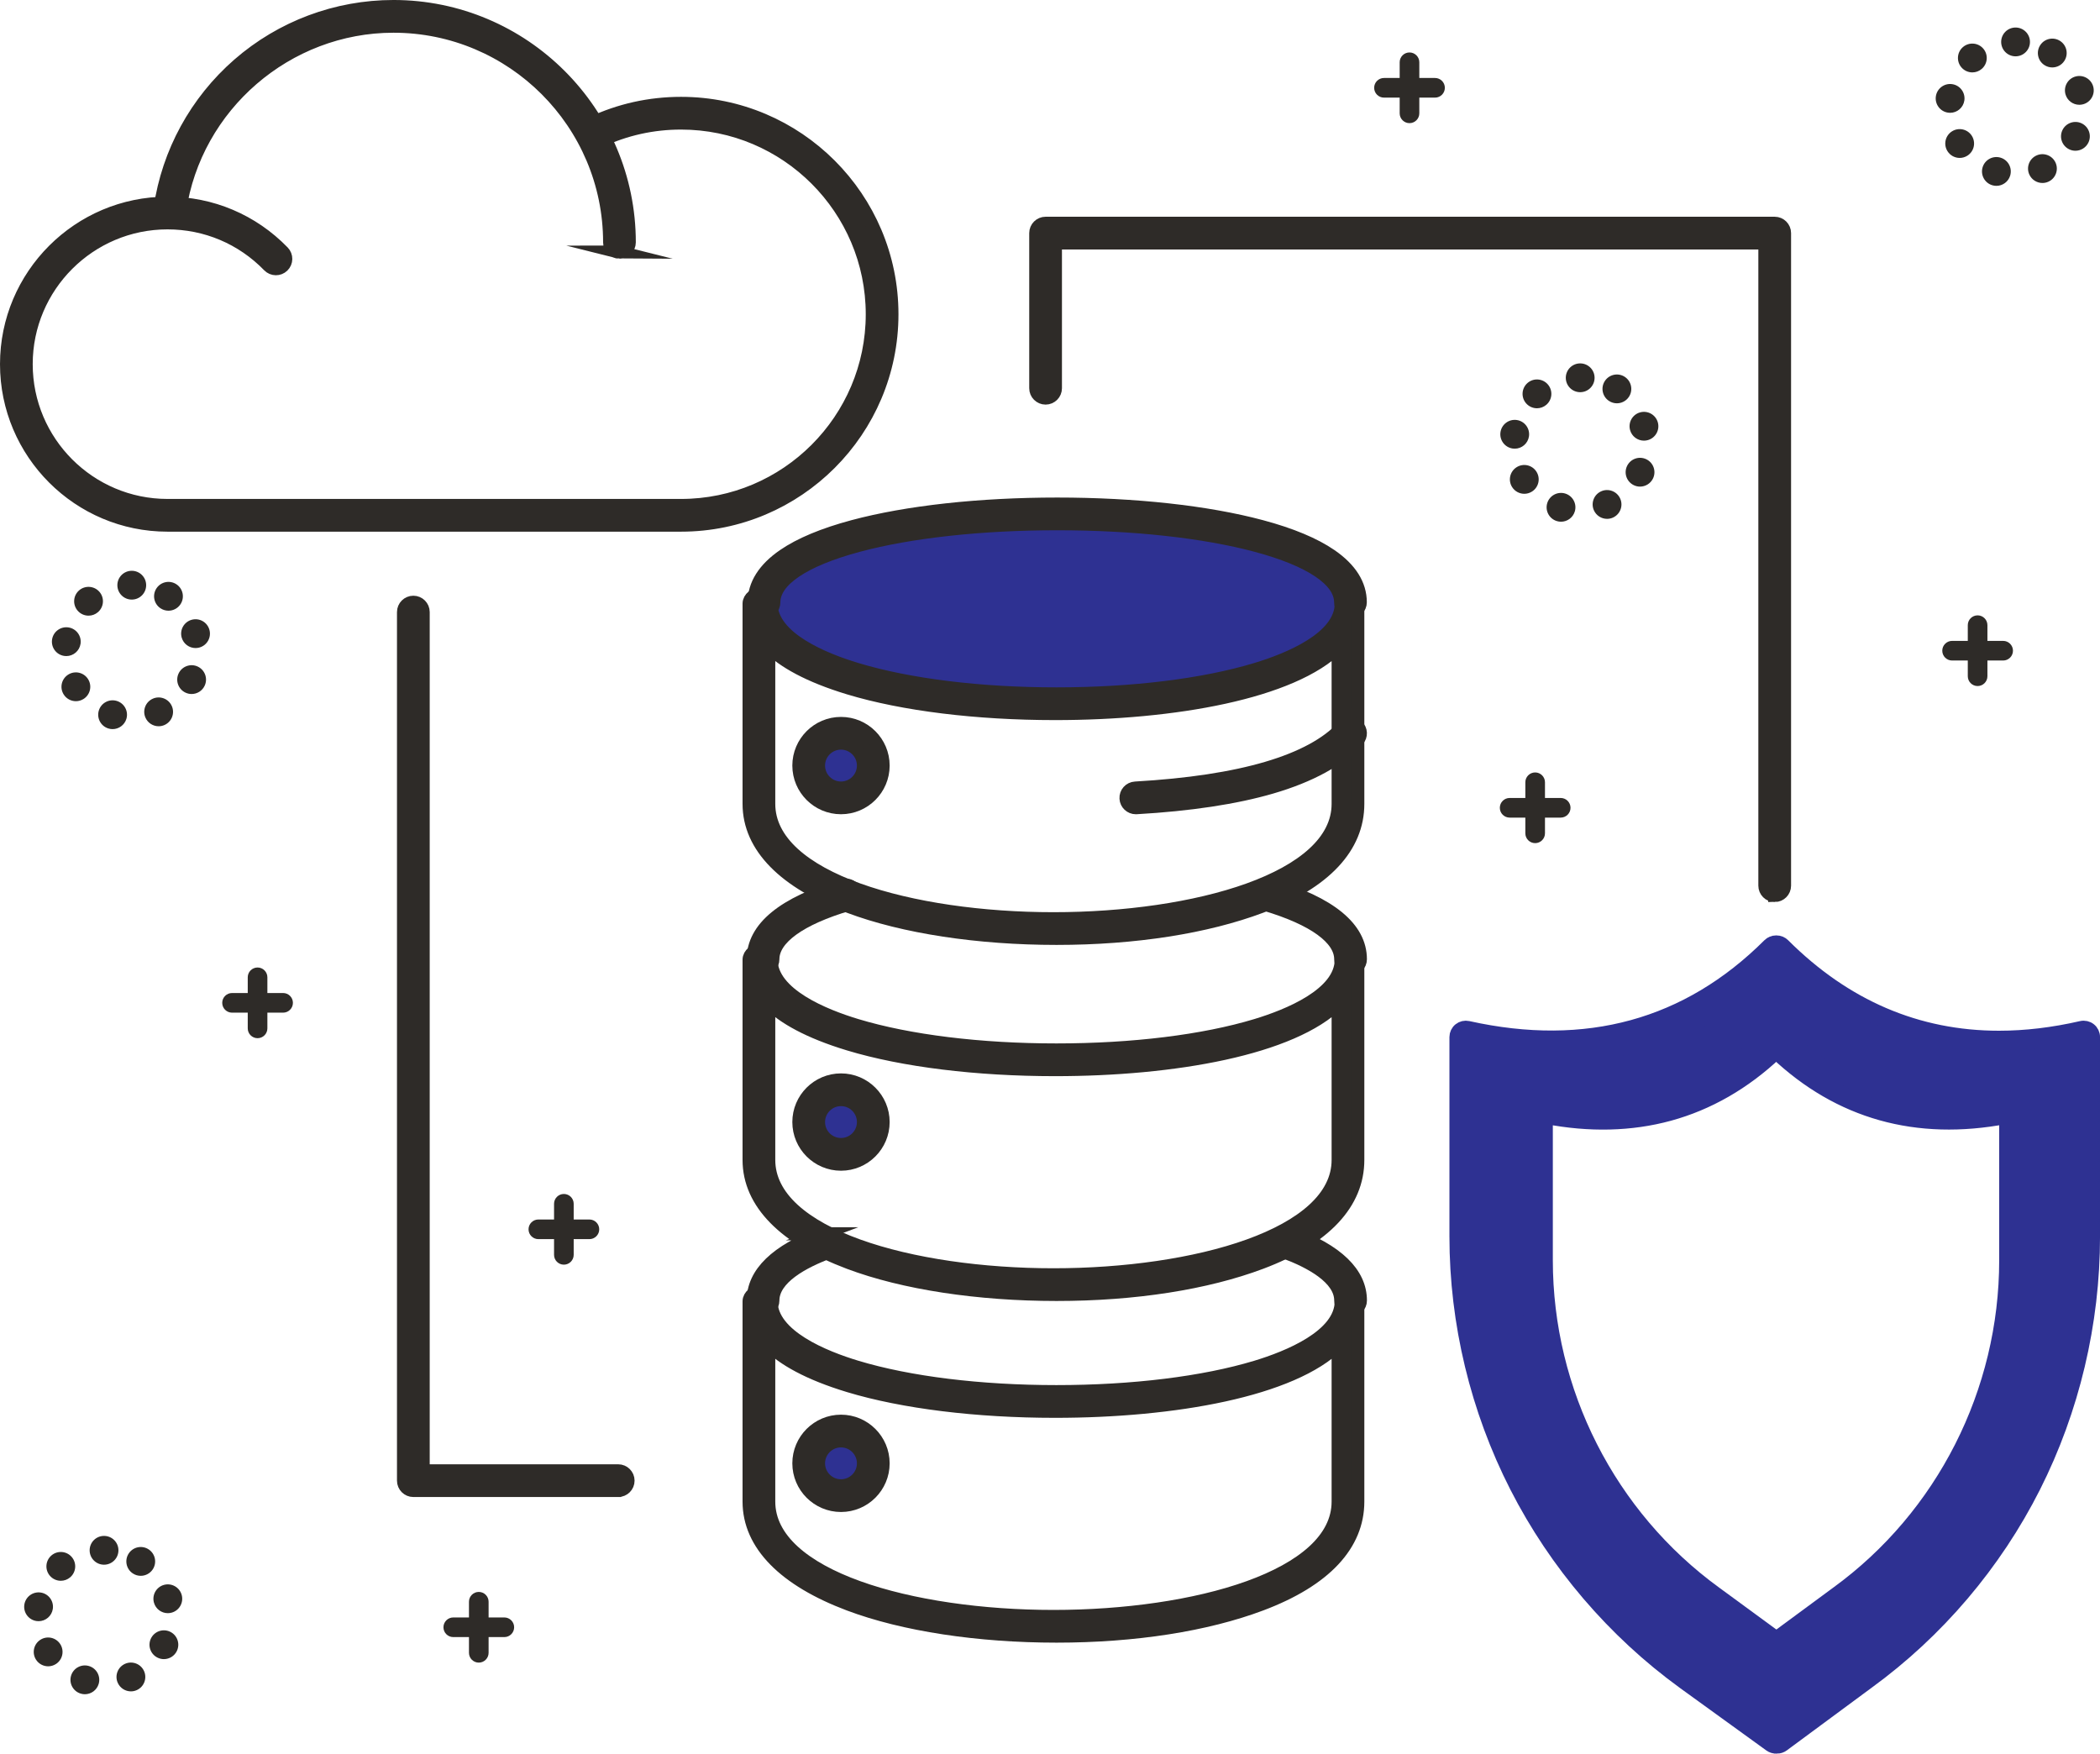 <?xml version="1.0" encoding="UTF-8"?>
<svg id="Layer_2" data-name="Layer 2" xmlns="http://www.w3.org/2000/svg" viewBox="0 0 1604.26 1339.57">
  <defs>
    <style>
      .cls-1, .cls-2 {
        fill: #2e2b28;
      }

      .cls-3, .cls-4 {
        fill: #2e3192;
      }

      .cls-4 {
        stroke: #2e3192;
      }

      .cls-4, .cls-2 {
        stroke-miterlimit: 10;
        stroke-width: 10px;
      }

      .cls-2 {
        stroke: #2e2b28;
      }
    </style>
  </defs>
  <g id="SECURE">
    <path class="cls-3" d="m1357.16,727.57h-.43c-64.14,64-143.46,85.53-237.46,64.63v152.3c0,132.43,63.92,257.08,171.03,334.95l66.43,48.12h.82l64.55-48.12c107.12-77.87,169.16-202.52,169.16-334.95v-152.3c-91,20.9-169.96-.63-234.11-64.63Zm182.11,235.15c0,102.88-48.36,199.84-131.57,260.34l-50.31,37.51h-.64l-51.11-37.51c-83.22-60.49-132.37-157.46-132.37-260.34v-118.32c71,16.23,133.65.16,183.48-49.84h.33c49.83,50,110.19,66.07,182.19,49.84v118.32Z"/>
    <circle class="cls-3" cx="642.32" cy="583.85" r="21.14"/>
    <circle class="cls-3" cx="642.32" cy="857.19" r="21.14"/>
    <circle class="cls-3" cx="642.32" cy="1118.19" r="21.14"/>
    <ellipse class="cls-3" cx="806.71" cy="464.13" rx="224.95" ry="77.68"/>
    <g>
      <g>
        <path class="cls-2" d="m1030.94,453.57c-4.14,0-6.32,3.36-6.32,7.5,0,26.59-40.75,42.86-65.02,50.2-40.12,12.13-94.36,18.8-152.59,18.8s-112.54-6.68-152.67-18.8c-24.27-7.33-65.28-23.61-65.28-50.2,0-4.14-3.96-7.5-8.1-7.5s-8.7,3.36-8.7,7.5v153c0,32.82,27.19,59.95,76.37,78.46,41.63,15.67,98.7,24.29,158.53,24.29s114.5-8.63,156.13-24.29c49.18-18.51,73.97-45.64,73.97-78.46v-153c0-4.14-2.18-7.5-6.32-7.5Zm-8.68,160.5c0,57.61-109.42,87.75-217.5,87.75s-217.5-30.14-217.5-87.75v-120.04c11,11.19,30.56,22.32,61.24,31.6,41.49,12.54,97.8,19.45,157.46,19.45,90.86,0,181.3-16.01,216.3-50.98v119.98Z"/>
        <path class="cls-2" d="m1016.66,424.36c-12.53-8.63-30.38-16.09-53.06-22.16-41.24-11.05-96.62-17.13-155.94-17.13s-114.7,6.08-155.94,17.13c-22.68,6.08-40.53,13.53-53.06,22.16-14.93,10.28-22.5,22.3-22.5,35.71,0,4.14,3.36,7.5,7.5,7.5s7.5-3.36,7.5-7.5c0-16.84,22.89-32.25,64.44-43.38,40.01-10.72,94.01-16.62,152.06-16.62s112.05,5.9,152.06,16.62c41.56,11.13,64.44,26.54,64.44,43.38,0,4.14,3.36,7.5,7.5,7.5s7.5-3.36,7.5-7.5c0-13.41-7.57-25.43-22.5-35.71Z"/>
      </g>
      <g>
        <path class="cls-2" d="m1030.94,725.57c-4.14,0-6.32,3.36-6.32,7.5,0,26.59-40.75,42.86-65.02,50.2-40.12,12.13-94.36,18.8-152.59,18.8s-112.54-6.68-152.67-18.8c-24.27-7.33-65.28-23.61-65.28-50.2,0-4.14-3.96-7.5-8.1-7.5s-8.7,3.36-8.7,7.5v153c0,32.82,27.19,59.95,76.37,78.46,41.63,15.67,98.7,24.29,158.53,24.29s114.5-8.63,156.13-24.29c49.18-18.51,73.97-45.64,73.97-78.46v-153c0-4.14-2.18-7.5-6.32-7.5Zm-8.68,160.5c0,57.61-109.42,87.75-217.5,87.75s-217.5-30.14-217.5-87.75v-120.04c11,11.19,30.56,22.32,61.24,31.6,41.49,12.54,97.8,19.45,157.46,19.45,90.86,0,181.3-16.01,216.3-50.98v119.98Z"/>
        <path class="cls-2" d="m970.94,676.54c-3.97-1.18-8.15,1.08-9.33,5.05-1.18,3.97,1.08,8.15,5.05,9.33,37.12,11.04,57.57,25.9,57.57,41.85,0,4.14,3.36,7.5,7.5,7.5s7.5-3.36,7.5-7.5c0-23.84-22.98-42.75-68.3-56.23Z"/>
        <path class="cls-2" d="m644.03,676.44c-45.53,13.48-68.62,32.43-68.62,56.32,0,4.14,3.36,7.5,7.5,7.5s7.5-3.36,7.5-7.5c0-16,20.56-30.89,57.88-41.94,3.97-1.18,6.24-5.35,5.06-9.32-1.18-3.97-5.35-6.24-9.32-5.06Z"/>
      </g>
      <g>
        <path class="cls-2" d="m1030.94,986.57c-4.14,0-6.32,3.36-6.32,7.5,0,26.59-40.75,42.86-65.02,50.2-40.12,12.13-94.36,18.8-152.59,18.8s-112.54-6.68-152.67-18.8c-24.27-7.33-65.28-23.61-65.28-50.2,0-4.14-3.96-7.5-8.1-7.5s-8.7,3.36-8.7,7.5v153c0,32.82,27.19,59.95,76.37,78.46,41.63,15.67,98.7,24.29,158.53,24.29s114.5-8.63,156.13-24.29c49.18-18.51,73.97-45.64,73.97-78.46v-153c0-4.14-2.18-7.5-6.32-7.5Zm-8.68,160.5c0,57.61-109.42,87.75-217.5,87.75s-217.5-30.14-217.5-87.75v-120.04c11,11.19,30.56,22.32,61.24,31.6,41.49,12.54,97.8,19.45,157.46,19.45,90.86,0,181.3-16.01,216.3-50.98v119.98Z"/>
        <path class="cls-2" d="m986.44,942.39c-3.88-1.44-8.2.53-9.64,4.42-1.44,3.88.53,8.2,4.42,9.64,19.63,7.3,43.03,19.64,43.03,37.02,0,4.14,3.36,7.5,7.5,7.5s7.5-3.36,7.5-7.5c0-20.87-17.77-38.06-52.8-51.08Z"/>
        <path class="cls-2" d="m627.98,942.48c-34.88,13.01-52.57,30.17-52.57,50.99,0,4.14,3.36,7.5,7.5,7.5s7.5-3.36,7.5-7.5c0-17.33,23.28-29.65,42.81-36.94,3.88-1.45,5.85-5.77,4.4-9.65-1.45-3.88-5.77-5.85-9.65-4.4Z"/>
      </g>
      <path class="cls-2" d="m642.46,552.65c-17.74,0-32.17,14.43-32.17,32.17s14.43,32.17,32.17,32.17,32.17-14.43,32.17-32.17-14.43-32.17-32.17-32.17Zm0,49.34c-9.47,0-17.17-7.7-17.17-17.17s7.7-17.17,17.17-17.17,17.17,7.7,17.17,17.17-7.7,17.17-17.17,17.17Z"/>
      <path class="cls-2" d="m642.46,824.97c-17.74,0-32.17,14.43-32.17,32.17s14.43,32.17,32.17,32.17,32.17-14.43,32.17-32.17-14.43-32.17-32.17-32.17Zm0,49.34c-9.47,0-17.17-7.7-17.17-17.17s7.7-17.17,17.17-17.17,17.17,7.7,17.17,17.17-7.7,17.17-17.17,17.17Z"/>
      <path class="cls-2" d="m642.46,1085.67c-17.74,0-32.17,14.43-32.17,32.17s14.43,32.17,32.17,32.17,32.17-14.43,32.17-32.17-14.43-32.17-32.17-32.17Zm0,49.34c-9.47,0-17.17-7.7-17.17-17.17s7.7-17.17,17.17-17.17,17.17,7.7,17.17,17.17-7.7,17.17-17.17,17.17Z"/>
      <path class="cls-2" d="m1026.22,555.07c-24.42,26.49-77.9,42.29-158.96,46.94-4.14.24-7.3,3.78-7.06,7.92.23,3.99,3.54,7.07,7.48,7.07.14,0,.29,0,.44-.01,41-2.35,75.71-7.6,103.17-15.61,29.63-8.64,51.82-20.8,65.96-36.13,2.81-3.05,2.61-7.79-.43-10.6-3.05-2.81-7.79-2.61-10.6.43Z"/>
    </g>
    <g>
      <path class="cls-2" d="m520.31,401.14H127.96c-67.8,0-122.96-55.16-122.96-122.96s55.16-122.96,122.96-122.96c33.53,0,64.86,13.25,88.22,37.31,2.89,2.97,2.82,7.72-.16,10.61-2.97,2.88-7.72,2.82-10.61-.16-20.51-21.12-48.02-32.76-77.46-32.76-59.53,0-107.96,48.43-107.96,107.96s48.43,107.96,107.96,107.96h392.35c80.55,0,146.08-65.53,146.08-146.08s-65.53-146.08-146.08-146.08c-21.72,0-42.61,4.65-62.11,13.82-3.75,1.76-8.22.15-9.98-3.59-1.76-3.75-.15-8.22,3.59-9.98,21.51-10.12,44.55-15.25,68.49-15.25,88.82,0,161.08,72.26,161.08,161.08s-72.26,161.08-161.08,161.08Z"/>
      <path class="cls-2" d="m473.23,192.63c-4.14,0-7.5-3.36-7.5-7.5,0-91.05-74.08-165.13-165.13-165.13-81.39,0-151.63,60.62-163.39,141.02-.6,4.1-4.41,6.94-8.51,6.34-4.1-.6-6.94-4.41-6.34-8.51,6.2-42.37,27.48-81.28,59.93-109.56,32.77-28.56,74.78-44.29,118.3-44.29,99.33,0,180.13,80.81,180.13,180.13,0,4.14-3.36,7.5-7.5,7.5Z"/>
    </g>
    <g>
      <path class="cls-4" d="m1357.55,1334.57h-.82c-1.58,0-3.12-.5-4.4-1.42l-66.18-47.87c-53.56-38.93-97.76-90.65-127.84-149.56-30.12-58.98-46.04-125.11-46.04-191.22v-152.3c0-2.27,1.03-4.43,2.81-5.85,1.78-1.42,4.1-1.96,6.32-1.47,90.5,20.12,167.9-1.12,230.04-63.12,1.41-1.4,3.31-2.19,5.3-2.19h.43c1.99,0,3.89.79,5.3,2.19,47.09,46.99,102.28,70.61,164.64,70.61,20.25,0,41.26-2.49,62.99-7.48,2.23-.51,4.56.02,6.35,1.44,1.79,1.42,2.83,3.58,2.83,5.87v152.3c0,66.3-15.68,132.42-45.34,191.19-29.8,59.04-73.77,110.77-127.16,149.58l-64.76,47.84c-1.29.95-2.85,1.47-4.46,1.47Zm-230.29-533.15v143.07c0,129.45,62.69,252.3,167.69,328.63l62.14,44.95,60.8-44.92c104.19-75.74,166.37-198.59,166.37-328.67v-143.02c-43,8.63-84.11,7.7-121.88-2.78-38.42-10.66-73.86-31.29-105.44-61.36-31.64,30.14-67.11,50.77-105.5,61.37-37.97,10.48-80.17,11.39-124.17,2.72Z"/>
      <path class="cls-4" d="m1357.38,1267.57h-.64c-1.59,0-3.15-.51-4.43-1.45l-50.86-37.26c-41.72-30.33-76.15-70.73-99.52-116.81-23.33-45.99-35.67-97.63-35.67-149.33v-118.32c0-2.28,1.04-4.44,2.83-5.86,1.79-1.42,4.12-1.95,6.35-1.45,69.08,15.8,128.3-.46,176-48.32,1.41-1.41,3.32-2.21,5.31-2.21h.33c1.99,0,3.9.79,5.31,2.21,48.15,48.31,105.64,64.12,175.73,48.31,2.22-.5,4.55.04,6.33,1.46,1.78,1.42,2.82,3.58,2.82,5.86v118.32c0,51.75-12.28,103.38-35.51,149.32-23.32,46.11-57.69,86.51-99.4,116.83l-50.52,37.23c-1.29.95-2.85,1.46-4.45,1.46Zm-176.12-413.93v109.08c0,100.33,48.24,195.29,129.03,254.02l46.75,34.25,46.44-34.22c80.65-58.63,128.77-153.59,128.77-254.05v-109.1c-68,12.92-127.05-3.63-175.36-49.25-24.39,23-51.85,38.78-81.74,46.94-29.06,7.93-60.9,8.71-93.9,2.33Z"/>
    </g>
    <path class="cls-2" d="m472.27,1138.57h-156.5c-4.14,0-7.5-3.36-7.5-7.5V467.57c0-4.14,3.36-7.5,7.5-7.5s7.5,3.36,7.5,7.5v656h149c4.14,0,7.5,3.36,7.5,7.5s-3.36,7.5-7.5,7.5Z"/>
    <path class="cls-2" d="m1355.76,684.07c-4.14,0-7.5-3.36-7.5-7.5V185.57h-542v111c0,4.14-3.36,7.5-7.5,7.5s-7.5-3.36-7.5-7.5v-118.5c0-4.14,3.36-7.5,7.5-7.5h557c4.14,0,7.5,3.36,7.5,7.5v498.5c0,4.14-3.36,7.5-7.5,7.5Z"/>
    <path class="cls-1" d="m82.83,556.49c-5.81-1.75-9.1-7.89-7.34-13.71h0c1.75-5.81,7.89-9.1,13.71-7.34h0c5.81,1.75,9.1,7.89,7.35,13.71h0c-1.44,4.75-5.81,7.82-10.53,7.82h0c-1.05,0-2.13-.16-3.19-.48Zm28.31-8.24c-2.47-5.55.02-12.05,5.58-14.52h0c5.55-2.47,12.05.03,14.52,5.58h0c2.47,5.55-.03,12.05-5.58,14.52h0c-1.46.65-2.97.95-4.47.95h0c-4.21,0-8.23-2.43-10.05-6.53Zm-62.46-17.72h0c-3.26-5.13-1.74-11.92,3.39-15.18h0c5.12-3.26,11.92-1.74,15.18,3.39h0c3.26,5.12,1.74,11.92-3.39,15.18h0c-1.83,1.16-3.87,1.72-5.89,1.72h0c-3.63,0-7.2-1.81-9.29-5.11Zm93.01-1.44c-5.5-2.59-7.84-9.15-5.25-14.64h0c2.6-5.49,9.16-7.84,14.65-5.25h0c5.49,2.6,7.84,9.16,5.24,14.65h0c-1.87,3.98-5.83,6.3-9.95,6.3h0c-1.57,0-3.17-.34-4.69-1.06Zm-92.64-28.04c-6.01-.88-10.16-6.47-9.28-12.48h0c.88-6.01,6.47-10.17,12.48-9.29h0c6.01.88,10.17,6.47,9.29,12.48h0c-.81,5.47-5.5,9.41-10.87,9.41h0c-.53,0-1.07-.04-1.62-.12Zm89.73-14.07c-1.62-5.86,1.81-11.92,7.67-13.54h0c5.85-1.62,11.91,1.81,13.53,7.66h0c1.63,5.86-1.8,11.92-7.66,13.54h0c-.98.27-1.97.4-2.94.4h0c-4.82,0-9.25-3.19-10.6-8.06Zm-79.46-20.49c-3.97-4.6-3.46-11.55,1.13-15.52h0c4.6-3.97,11.55-3.46,15.52,1.14h0c3.97,4.59,3.46,11.54-1.14,15.51h0c-2.08,1.8-4.64,2.68-7.18,2.68h0c-3.09,0-6.16-1.29-8.33-3.81Zm63.28-1.84c-5.06-3.37-6.41-10.2-3.04-15.25h0c3.37-5.06,10.2-6.42,15.26-3.04h0c5.05,3.37,6.41,10.2,3.03,15.26h0c-2.12,3.17-5.6,4.89-9.15,4.89h0c-2.1,0-4.23-.6-6.1-1.86Zm-32.94-17.63c0-6.08,4.93-11,11-11h0c6.08,0,11,4.92,11,11h0c0,6.08-4.92,11-11,11h0c-6.07,0-11-4.92-11-11Z"/>
    <path class="cls-1" d="m61.65,1293.74c-5.82-1.75-9.11-7.89-7.35-13.71h0c1.76-5.81,7.9-9.1,13.71-7.34h0c5.82,1.75,9.11,7.89,7.35,13.71h0c-1.44,4.75-5.8,7.82-10.53,7.82h0c-1.05,0-2.12-.16-3.18-.48Zm28.3-8.24c-2.47-5.55.03-12.05,5.58-14.52h0c5.55-2.47,12.05.03,14.52,5.58h0c2.47,5.55-.03,12.05-5.58,14.52h0c-1.45.65-2.97.95-4.46.95h0c-4.22,0-8.24-2.43-10.06-6.53Zm-62.46-17.72c-3.25-5.13-1.74-11.92,3.39-15.18h0c5.13-3.26,11.93-1.74,15.18,3.39h0c3.26,5.12,1.74,11.92-3.38,15.18h0c-1.83,1.16-3.87,1.72-5.89,1.72h0c-3.64,0-7.2-1.81-9.3-5.11Zm93.01-1.44c-5.49-2.59-7.84-9.15-5.24-14.64h0c2.6-5.49,9.15-7.84,14.64-5.25h0c5.5,2.6,7.84,9.16,5.25,14.65h0c-1.88,3.97-5.83,6.3-9.95,6.3h0c-1.58,0-3.18-.34-4.7-1.06Zm-92.63-28.04c-6.01-.88-10.17-6.47-9.28-12.48h0c.88-6.01,6.46-10.17,12.48-9.29h0c6.01.88,10.16,6.47,9.28,12.48h0c-.8,5.47-5.5,9.41-10.87,9.41h0c-.53,0-1.07-.04-1.61-.12Zm89.73-14.07c-1.63-5.86,1.81-11.92,7.66-13.54h0c5.85-1.62,11.91,1.81,13.54,7.66h0c1.62,5.86-1.81,11.92-7.67,13.54h0c-.98.27-1.97.4-2.94.4h0c-4.82,0-9.24-3.19-10.59-8.06Zm-79.47-20.49c-3.97-4.6-3.46-11.55,1.14-15.52h0c4.59-3.97,11.54-3.46,15.51,1.14h0c3.97,4.6,3.46,11.54-1.13,15.51h0c-2.08,1.8-4.64,2.68-7.19,2.68h0c-3.09,0-6.15-1.29-8.33-3.81Zm63.28-1.84c-5.05-3.37-6.41-10.2-3.04-15.25h0c3.38-5.06,10.21-6.42,15.26-3.04h0c5.05,3.37,6.41,10.2,3.04,15.26h0c-2.12,3.17-5.61,4.89-9.16,4.89h0c-2.1,0-4.22-.6-6.1-1.86Zm-32.93-17.63c0-6.08,4.92-11,11-11h0c6.07,0,11,4.92,11,11h0c0,6.08-4.93,11-11,11h0c-6.08,0-11-4.92-11-11Z"/>
    <path class="cls-1" d="m1189.33,398.06h0c-5.82-1.75-9.11-7.89-7.35-13.71h0c1.76-5.81,7.9-9.1,13.71-7.35h0c5.82,1.76,9.11,7.9,7.35,13.72h0c-1.44,4.75-5.81,7.82-10.53,7.82h0c-1.05,0-2.12-.16-3.18-.48Zm28.3-8.24c-2.47-5.55.03-12.05,5.58-14.52h0c5.55-2.47,12.05.03,14.52,5.58h0c2.47,5.55-.03,12.05-5.58,14.52h0c-1.45.65-2.97.95-4.46.95h0c-4.22,0-8.24-2.43-10.06-6.53Zm-62.46-17.72c-3.26-5.13-1.74-11.92,3.39-15.18h0c5.13-3.26,11.93-1.74,15.18,3.39h0c3.26,5.12,1.74,11.92-3.39,15.18h0c-1.82,1.16-3.87,1.72-5.88,1.72h0c-3.64,0-7.2-1.81-9.3-5.11Zm93.01-1.44c-5.49-2.59-7.84-9.15-5.24-14.64h0c2.59-5.49,9.15-7.84,14.64-5.24h0c5.5,2.59,7.84,9.15,5.25,14.64h0c-1.88,3.97-5.83,6.3-9.96,6.3h0c-1.57,0-3.17-.34-4.69-1.06Zm-92.63-28.04c-6.01-.88-10.17-6.47-9.29-12.48h0c.89-6.01,6.47-10.17,12.48-9.29h0c6.01.88,10.17,6.47,9.29,12.48h0c-.8,5.47-5.5,9.41-10.87,9.41h0c-.53,0-1.07-.04-1.61-.12Zm89.73-14.07c-1.63-5.86,1.8-11.92,7.66-13.54h0c5.85-1.62,11.91,1.81,13.54,7.66h0c1.62,5.86-1.81,11.92-7.67,13.54h0c-.98.27-1.97.4-2.94.4h0c-4.82,0-9.25-3.19-10.59-8.06Zm-79.47-20.49c-3.97-4.6-3.46-11.55,1.14-15.52h0c4.59-3.97,11.54-3.46,15.51,1.14h0c3.97,4.6,3.46,11.54-1.13,15.51h0c-2.08,1.8-4.64,2.68-7.19,2.68h0c-3.09,0-6.15-1.29-8.33-3.81Zm63.28-1.84c-5.05-3.37-6.41-10.2-3.04-15.25h0c3.38-5.06,10.21-6.42,15.26-3.04h0c5.05,3.37,6.41,10.2,3.04,15.26h0c-2.12,3.17-5.61,4.89-9.16,4.89h0c-2.1,0-4.22-.6-6.1-1.86Zm-32.93-17.63c0-6.07,4.92-11,11-11h0c6.07,0,11,4.93,11,11h0c0,6.08-4.93,11-11,11h0c-6.08,0-11-4.92-11-11Z"/>
    <path class="cls-1" d="m1521.93,141.49h0c-5.81-1.75-9.1-7.89-7.35-13.71h0c1.76-5.81,7.9-9.1,13.72-7.34h0c5.81,1.75,9.1,7.89,7.34,13.71h0c-1.43,4.75-5.8,7.82-10.52,7.82h0c-1.06,0-2.13-.16-3.19-.48Zm28.3-8.24c-2.46-5.55.03-12.05,5.59-14.52h0c5.55-2.47,12.05.03,14.52,5.58h0c2.46,5.55-.03,12.05-5.58,14.52h0c-1.46.65-2.97.95-4.47.95h0c-4.21,0-8.23-2.43-10.06-6.53Zm-62.45-17.72c-3.26-5.13-1.74-11.92,3.38-15.18h0c5.13-3.26,11.93-1.74,15.19,3.39h0c3.25,5.13,1.74,11.92-3.39,15.18h0c-1.83,1.16-3.87,1.72-5.89,1.72h0c-3.64,0-7.2-1.81-9.29-5.11Zm93.01-1.44c-5.5-2.59-7.84-9.15-5.25-14.64h0c2.6-5.49,9.16-7.84,14.65-5.25h0c5.49,2.6,7.84,9.16,5.24,14.65h0c-1.88,3.97-5.83,6.3-9.95,6.3h0c-1.58,0-3.18-.34-4.69-1.06Zm-92.63-28.04c-6.02-.88-10.17-6.47-9.29-12.48h0c.88-6.01,6.47-10.17,12.48-9.29h0c6.01.88,10.17,6.47,9.29,12.48h0c-.81,5.47-5.51,9.41-10.87,9.41h0c-.53,0-1.07-.04-1.61-.12Zm89.72-14.07c-1.62-5.86,1.81-11.92,7.66-13.54h0c5.86-1.62,11.92,1.81,13.54,7.66h0c1.62,5.86-1.81,11.92-7.66,13.54h0c-.98.27-1.97.4-2.95.4h0c-4.82,0-9.24-3.19-10.59-8.06Zm-79.46-20.49c-3.97-4.6-3.47-11.55,1.13-15.52h0c4.6-3.97,11.55-3.46,15.52,1.14h0c3.97,4.59,3.46,11.54-1.14,15.51h0c-2.08,1.8-4.64,2.68-7.18,2.68h0c-3.09,0-6.16-1.29-8.33-3.81Zm63.27-1.84c-5.05-3.37-6.41-10.2-3.03-15.25h0c3.37-5.06,10.2-6.42,15.25-3.04h0c5.06,3.37,6.42,10.2,3.04,15.26h0c-2.12,3.17-5.6,4.89-9.16,4.89h0c-2.1,0-4.22-.6-6.1-1.86Zm-32.93-17.63c0-6.08,4.93-11,11-11h0c6.08,0,11,4.92,11,11h0c0,6.08-4.92,11-11,11h0c-6.07,0-11-4.92-11-11Z"/>
    <g>
      <path class="cls-1" d="m196.76,793.07c-4.14,0-7.5-3.36-7.5-7.5v-39c0-4.14,3.36-7.5,7.5-7.5s7.5,3.36,7.5,7.5v39c0,4.14-3.36,7.5-7.5,7.5Z"/>
      <path class="cls-1" d="m216.27,773.57h-39c-4.14,0-7.5-3.36-7.5-7.5s3.36-7.5,7.5-7.5h39c4.14,0,7.5,3.36,7.5,7.5s-3.36,7.5-7.5,7.5Z"/>
    </g>
    <g>
      <path class="cls-1" d="m365.76,1270.07c-4.14,0-7.5-3.36-7.5-7.5v-39c0-4.14,3.36-7.5,7.5-7.5s7.5,3.36,7.5,7.5v39c0,4.14-3.36,7.5-7.5,7.5Z"/>
      <path class="cls-1" d="m385.27,1250.57h-39c-4.14,0-7.5-3.36-7.5-7.5s3.36-7.5,7.5-7.5h39c4.14,0,7.5,3.36,7.5,7.5s-3.36,7.5-7.5,7.5Z"/>
    </g>
    <g>
      <path class="cls-1" d="m430.76,966.07c-4.14,0-7.5-3.36-7.5-7.5v-39c0-4.14,3.36-7.5,7.5-7.5s7.5,3.36,7.5,7.5v39c0,4.14-3.36,7.5-7.5,7.5Z"/>
      <path class="cls-1" d="m450.27,946.57h-39c-4.14,0-7.5-3.36-7.5-7.5s3.36-7.5,7.5-7.5h39c4.14,0,7.5,3.36,7.5,7.5s-3.36,7.5-7.5,7.5Z"/>
    </g>
    <g>
      <path class="cls-1" d="m1172.76,644.07c-4.14,0-7.5-3.36-7.5-7.5v-39c0-4.14,3.36-7.5,7.5-7.5s7.5,3.36,7.5,7.5v39c0,4.14-3.36,7.5-7.5,7.5Z"/>
      <path class="cls-1" d="m1192.27,624.57h-39c-4.14,0-7.5-3.36-7.5-7.5s3.36-7.5,7.5-7.5h39c4.14,0,7.5,3.36,7.5,7.5s-3.36,7.5-7.5,7.5Z"/>
    </g>
    <g>
      <path class="cls-1" d="m1510.76,524.07c-4.14,0-7.5-3.36-7.5-7.5v-39c0-4.14,3.36-7.5,7.5-7.5s7.5,3.36,7.5,7.5v39c0,4.14-3.36,7.5-7.5,7.5Z"/>
      <path class="cls-1" d="m1530.27,504.57h-39c-4.14,0-7.5-3.36-7.5-7.5s3.36-7.5,7.5-7.5h39c4.14,0,7.5,3.36,7.5,7.5s-3.36,7.5-7.5,7.5Z"/>
    </g>
    <g>
      <path class="cls-1" d="m1076.76,94.07c-4.14,0-7.5-3.36-7.5-7.5v-39c0-4.14,3.36-7.5,7.5-7.5s7.5,3.36,7.5,7.5v39c0,4.14-3.36,7.5-7.5,7.5Z"/>
      <path class="cls-1" d="m1096.27,74.57h-39c-4.14,0-7.5-3.36-7.5-7.5s3.36-7.5,7.5-7.5h39c4.14,0,7.5,3.36,7.5,7.5s-3.36,7.5-7.5,7.5Z"/>
    </g>
  </g>
</svg>